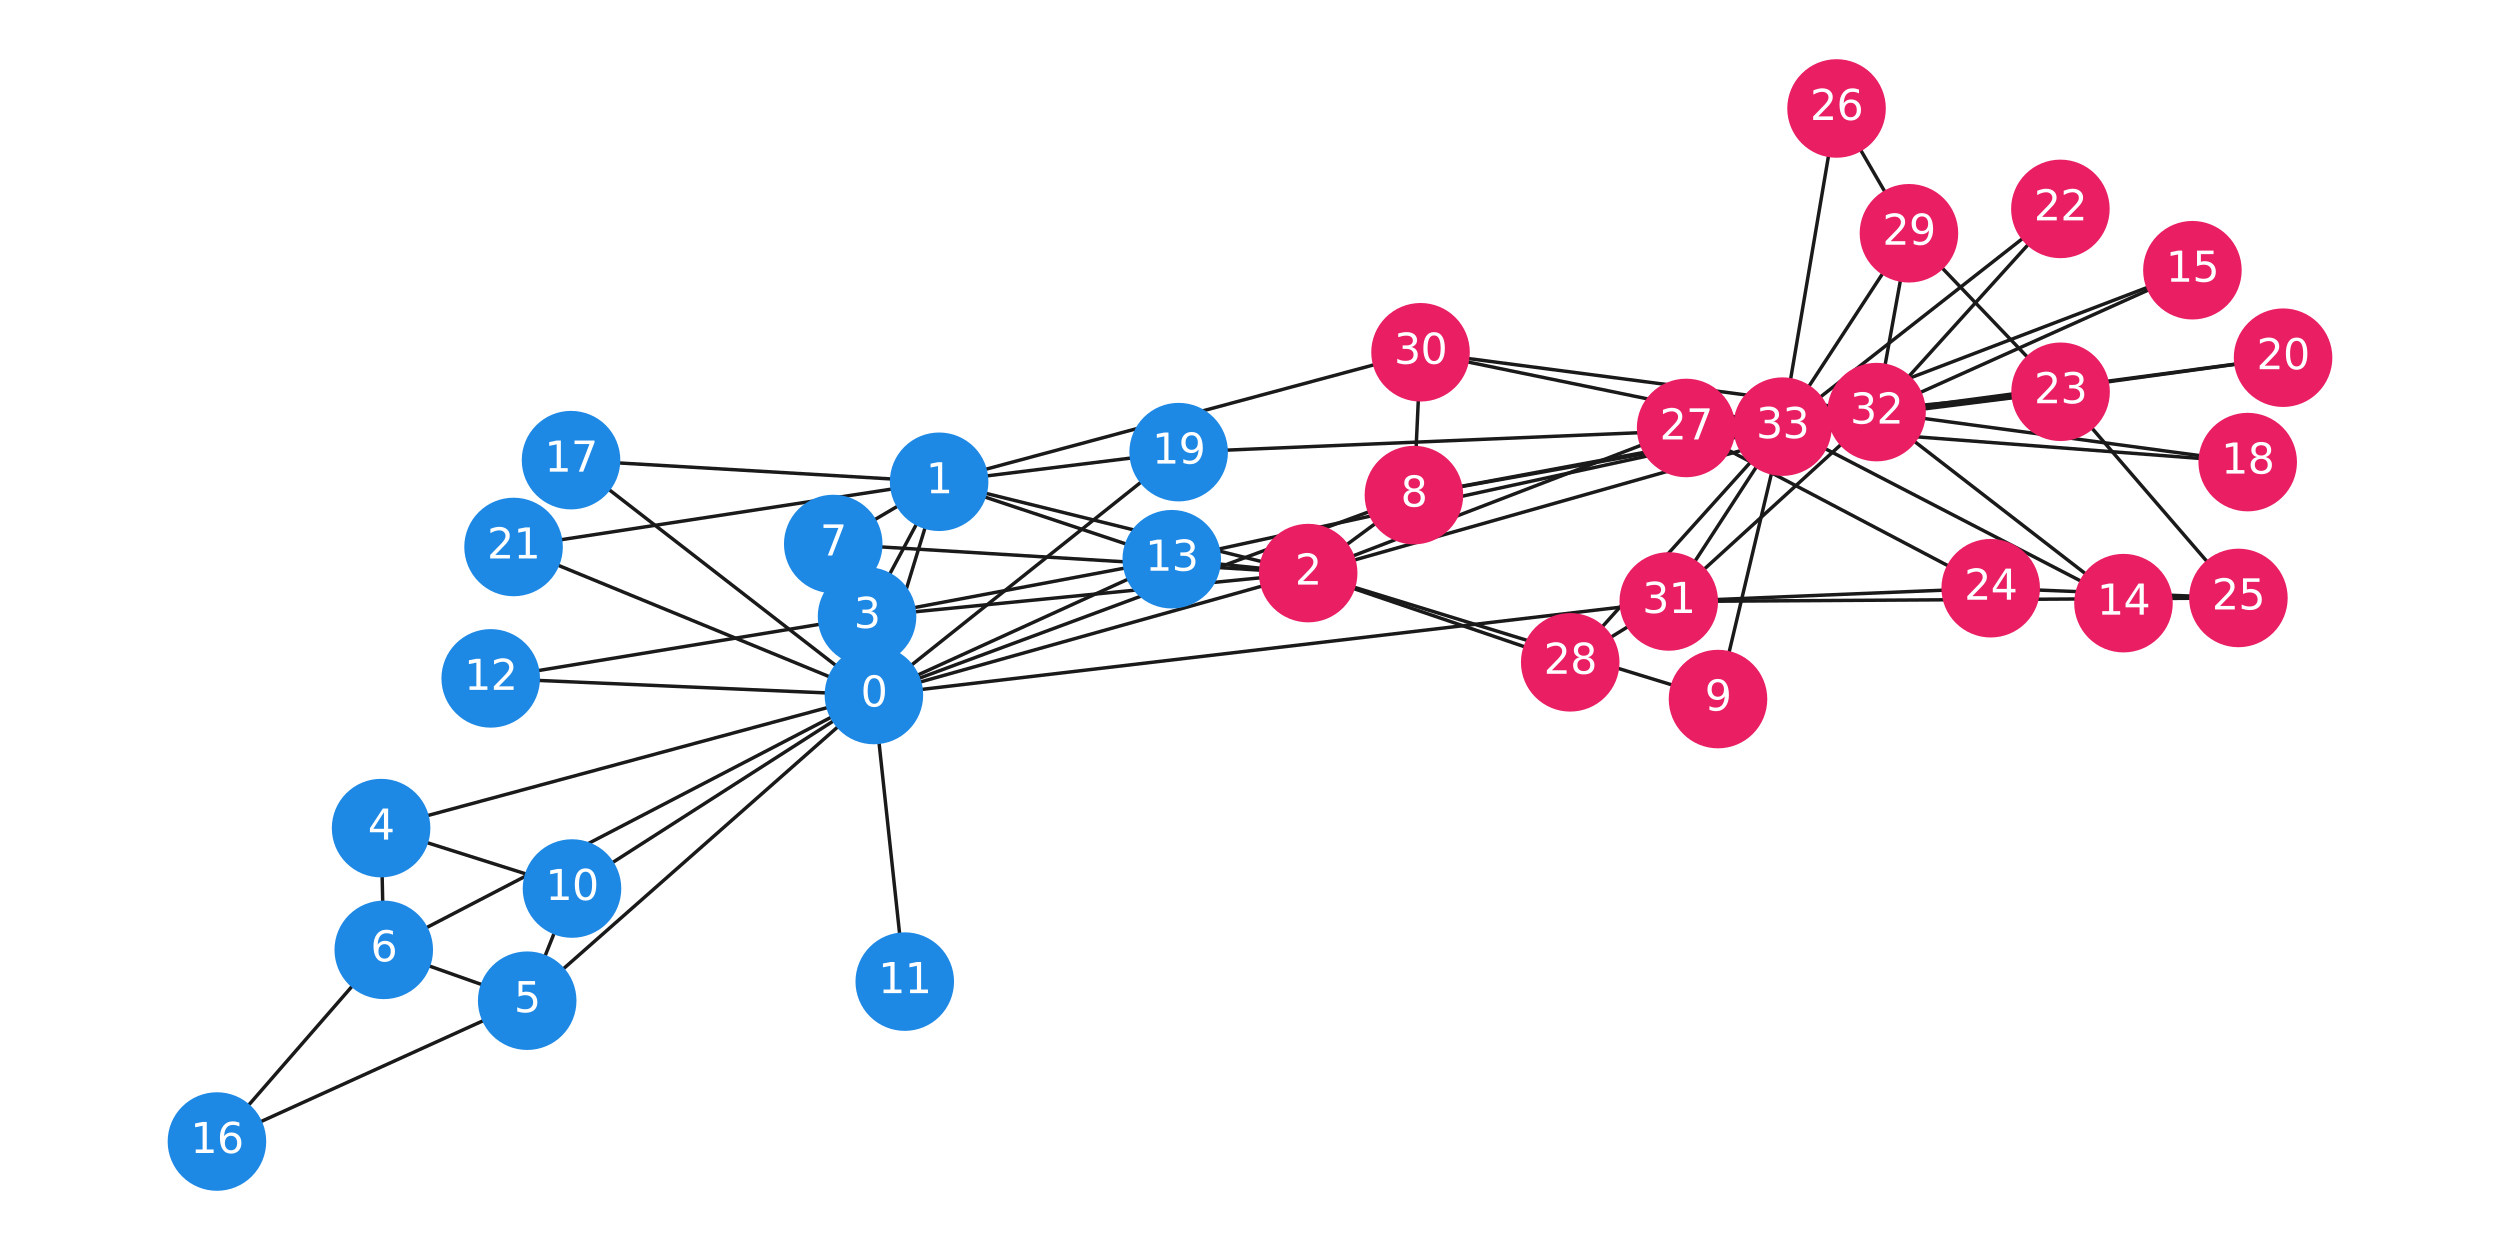 <?xml version="1.0" encoding="utf-8" standalone="no"?>
<!DOCTYPE svg PUBLIC "-//W3C//DTD SVG 1.1//EN"
  "http://www.w3.org/Graphics/SVG/1.1/DTD/svg11.dtd">
<svg xmlns:xlink="http://www.w3.org/1999/xlink" width="720pt" height="360pt" viewBox="0 0 720 360" xmlns="http://www.w3.org/2000/svg" version="1.1">
 <defs>
  <style type="text/css">*{stroke-linejoin: round; stroke-linecap: butt}</style>
 </defs>
 <g id="figure_1">
  <g id="patch_1">
   <path d="M 0 360 
L 720 360 
L 720 0 
L 0 0 
z
" style="fill: #ffffff"/>
  </g>
  <g id="axes_1">
   <g id="LineCollection_1">
    <path d="M 251.683 200.162 
L 270.469 138.753 
" clip-path="url(#p9461ed082f)" style="fill: none; stroke: #1a1a1a"/>
    <path d="M 251.683 200.162 
L 376.754 165.051 
" clip-path="url(#p9461ed082f)" style="fill: none; stroke: #1a1a1a"/>
    <path d="M 251.683 200.162 
L 249.71 177.544 
" clip-path="url(#p9461ed082f)" style="fill: none; stroke: #1a1a1a"/>
    <path d="M 251.683 200.162 
L 109.756 238.497 
" clip-path="url(#p9461ed082f)" style="fill: none; stroke: #1a1a1a"/>
    <path d="M 251.683 200.162 
L 151.832 288.202 
" clip-path="url(#p9461ed082f)" style="fill: none; stroke: #1a1a1a"/>
    <path d="M 251.683 200.162 
L 110.523 273.561 
" clip-path="url(#p9461ed082f)" style="fill: none; stroke: #1a1a1a"/>
    <path d="M 251.683 200.162 
L 239.973 156.676 
" clip-path="url(#p9461ed082f)" style="fill: none; stroke: #1a1a1a"/>
    <path d="M 251.683 200.162 
L 407.208 142.585 
" clip-path="url(#p9461ed082f)" style="fill: none; stroke: #1a1a1a"/>
    <path d="M 251.683 200.162 
L 164.734 255.897 
" clip-path="url(#p9461ed082f)" style="fill: none; stroke: #1a1a1a"/>
    <path d="M 251.683 200.162 
L 260.571 282.703 
" clip-path="url(#p9461ed082f)" style="fill: none; stroke: #1a1a1a"/>
    <path d="M 251.683 200.162 
L 141.327 195.373 
" clip-path="url(#p9461ed082f)" style="fill: none; stroke: #1a1a1a"/>
    <path d="M 251.683 200.162 
L 337.463 161.056 
" clip-path="url(#p9461ed082f)" style="fill: none; stroke: #1a1a1a"/>
    <path d="M 251.683 200.162 
L 164.458 132.522 
" clip-path="url(#p9461ed082f)" style="fill: none; stroke: #1a1a1a"/>
    <path d="M 251.683 200.162 
L 339.45 130.215 
" clip-path="url(#p9461ed082f)" style="fill: none; stroke: #1a1a1a"/>
    <path d="M 251.683 200.162 
L 147.906 157.53 
" clip-path="url(#p9461ed082f)" style="fill: none; stroke: #1a1a1a"/>
    <path d="M 251.683 200.162 
L 480.603 173.225 
" clip-path="url(#p9461ed082f)" style="fill: none; stroke: #1a1a1a"/>
    <path d="M 270.469 138.753 
L 376.754 165.051 
" clip-path="url(#p9461ed082f)" style="fill: none; stroke: #1a1a1a"/>
    <path d="M 270.469 138.753 
L 249.71 177.544 
" clip-path="url(#p9461ed082f)" style="fill: none; stroke: #1a1a1a"/>
    <path d="M 270.469 138.753 
L 239.973 156.676 
" clip-path="url(#p9461ed082f)" style="fill: none; stroke: #1a1a1a"/>
    <path d="M 270.469 138.753 
L 337.463 161.056 
" clip-path="url(#p9461ed082f)" style="fill: none; stroke: #1a1a1a"/>
    <path d="M 270.469 138.753 
L 164.458 132.522 
" clip-path="url(#p9461ed082f)" style="fill: none; stroke: #1a1a1a"/>
    <path d="M 270.469 138.753 
L 339.45 130.215 
" clip-path="url(#p9461ed082f)" style="fill: none; stroke: #1a1a1a"/>
    <path d="M 270.469 138.753 
L 147.906 157.53 
" clip-path="url(#p9461ed082f)" style="fill: none; stroke: #1a1a1a"/>
    <path d="M 270.469 138.753 
L 409.114 101.454 
" clip-path="url(#p9461ed082f)" style="fill: none; stroke: #1a1a1a"/>
    <path d="M 376.754 165.051 
L 249.71 177.544 
" clip-path="url(#p9461ed082f)" style="fill: none; stroke: #1a1a1a"/>
    <path d="M 376.754 165.051 
L 239.973 156.676 
" clip-path="url(#p9461ed082f)" style="fill: none; stroke: #1a1a1a"/>
    <path d="M 376.754 165.051 
L 407.208 142.585 
" clip-path="url(#p9461ed082f)" style="fill: none; stroke: #1a1a1a"/>
    <path d="M 376.754 165.051 
L 494.786 201.332 
" clip-path="url(#p9461ed082f)" style="fill: none; stroke: #1a1a1a"/>
    <path d="M 376.754 165.051 
L 337.463 161.056 
" clip-path="url(#p9461ed082f)" style="fill: none; stroke: #1a1a1a"/>
    <path d="M 376.754 165.051 
L 485.606 123.253 
" clip-path="url(#p9461ed082f)" style="fill: none; stroke: #1a1a1a"/>
    <path d="M 376.754 165.051 
L 452.223 190.749 
" clip-path="url(#p9461ed082f)" style="fill: none; stroke: #1a1a1a"/>
    <path d="M 376.754 165.051 
L 540.449 118.684 
" clip-path="url(#p9461ed082f)" style="fill: none; stroke: #1a1a1a"/>
    <path d="M 249.71 177.544 
L 239.973 156.676 
" clip-path="url(#p9461ed082f)" style="fill: none; stroke: #1a1a1a"/>
    <path d="M 249.71 177.544 
L 141.327 195.373 
" clip-path="url(#p9461ed082f)" style="fill: none; stroke: #1a1a1a"/>
    <path d="M 249.71 177.544 
L 337.463 161.056 
" clip-path="url(#p9461ed082f)" style="fill: none; stroke: #1a1a1a"/>
    <path d="M 109.756 238.497 
L 110.523 273.561 
" clip-path="url(#p9461ed082f)" style="fill: none; stroke: #1a1a1a"/>
    <path d="M 109.756 238.497 
L 164.734 255.897 
" clip-path="url(#p9461ed082f)" style="fill: none; stroke: #1a1a1a"/>
    <path d="M 151.832 288.202 
L 110.523 273.561 
" clip-path="url(#p9461ed082f)" style="fill: none; stroke: #1a1a1a"/>
    <path d="M 151.832 288.202 
L 164.734 255.897 
" clip-path="url(#p9461ed082f)" style="fill: none; stroke: #1a1a1a"/>
    <path d="M 151.832 288.202 
L 62.479 328.76 
" clip-path="url(#p9461ed082f)" style="fill: none; stroke: #1a1a1a"/>
    <path d="M 110.523 273.561 
L 62.479 328.76 
" clip-path="url(#p9461ed082f)" style="fill: none; stroke: #1a1a1a"/>
    <path d="M 407.208 142.585 
L 409.114 101.454 
" clip-path="url(#p9461ed082f)" style="fill: none; stroke: #1a1a1a"/>
    <path d="M 407.208 142.585 
L 540.449 118.684 
" clip-path="url(#p9461ed082f)" style="fill: none; stroke: #1a1a1a"/>
    <path d="M 407.208 142.585 
L 513.378 122.869 
" clip-path="url(#p9461ed082f)" style="fill: none; stroke: #1a1a1a"/>
    <path d="M 494.786 201.332 
L 513.378 122.869 
" clip-path="url(#p9461ed082f)" style="fill: none; stroke: #1a1a1a"/>
    <path d="M 337.463 161.056 
L 513.378 122.869 
" clip-path="url(#p9461ed082f)" style="fill: none; stroke: #1a1a1a"/>
    <path d="M 611.562 173.708 
L 540.449 118.684 
" clip-path="url(#p9461ed082f)" style="fill: none; stroke: #1a1a1a"/>
    <path d="M 611.562 173.708 
L 513.378 122.869 
" clip-path="url(#p9461ed082f)" style="fill: none; stroke: #1a1a1a"/>
    <path d="M 631.415 77.822 
L 540.449 118.684 
" clip-path="url(#p9461ed082f)" style="fill: none; stroke: #1a1a1a"/>
    <path d="M 631.415 77.822 
L 513.378 122.869 
" clip-path="url(#p9461ed082f)" style="fill: none; stroke: #1a1a1a"/>
    <path d="M 647.338 133.084 
L 540.449 118.684 
" clip-path="url(#p9461ed082f)" style="fill: none; stroke: #1a1a1a"/>
    <path d="M 647.338 133.084 
L 513.378 122.869 
" clip-path="url(#p9461ed082f)" style="fill: none; stroke: #1a1a1a"/>
    <path d="M 339.45 130.215 
L 513.378 122.869 
" clip-path="url(#p9461ed082f)" style="fill: none; stroke: #1a1a1a"/>
    <path d="M 657.521 103.018 
L 540.449 118.684 
" clip-path="url(#p9461ed082f)" style="fill: none; stroke: #1a1a1a"/>
    <path d="M 657.521 103.018 
L 513.378 122.869 
" clip-path="url(#p9461ed082f)" style="fill: none; stroke: #1a1a1a"/>
    <path d="M 593.391 60.165 
L 540.449 118.684 
" clip-path="url(#p9461ed082f)" style="fill: none; stroke: #1a1a1a"/>
    <path d="M 593.391 60.165 
L 513.378 122.869 
" clip-path="url(#p9461ed082f)" style="fill: none; stroke: #1a1a1a"/>
    <path d="M 593.446 112.833 
L 644.661 172.21 
" clip-path="url(#p9461ed082f)" style="fill: none; stroke: #1a1a1a"/>
    <path d="M 593.446 112.833 
L 485.606 123.253 
" clip-path="url(#p9461ed082f)" style="fill: none; stroke: #1a1a1a"/>
    <path d="M 593.446 112.833 
L 549.778 67.182 
" clip-path="url(#p9461ed082f)" style="fill: none; stroke: #1a1a1a"/>
    <path d="M 593.446 112.833 
L 540.449 118.684 
" clip-path="url(#p9461ed082f)" style="fill: none; stroke: #1a1a1a"/>
    <path d="M 593.446 112.833 
L 513.378 122.869 
" clip-path="url(#p9461ed082f)" style="fill: none; stroke: #1a1a1a"/>
    <path d="M 573.321 169.404 
L 644.661 172.21 
" clip-path="url(#p9461ed082f)" style="fill: none; stroke: #1a1a1a"/>
    <path d="M 573.321 169.404 
L 485.606 123.253 
" clip-path="url(#p9461ed082f)" style="fill: none; stroke: #1a1a1a"/>
    <path d="M 573.321 169.404 
L 480.603 173.225 
" clip-path="url(#p9461ed082f)" style="fill: none; stroke: #1a1a1a"/>
    <path d="M 644.661 172.21 
L 480.603 173.225 
" clip-path="url(#p9461ed082f)" style="fill: none; stroke: #1a1a1a"/>
    <path d="M 528.925 31.24 
L 549.778 67.182 
" clip-path="url(#p9461ed082f)" style="fill: none; stroke: #1a1a1a"/>
    <path d="M 528.925 31.24 
L 513.378 122.869 
" clip-path="url(#p9461ed082f)" style="fill: none; stroke: #1a1a1a"/>
    <path d="M 485.606 123.253 
L 513.378 122.869 
" clip-path="url(#p9461ed082f)" style="fill: none; stroke: #1a1a1a"/>
    <path d="M 452.223 190.749 
L 480.603 173.225 
" clip-path="url(#p9461ed082f)" style="fill: none; stroke: #1a1a1a"/>
    <path d="M 452.223 190.749 
L 513.378 122.869 
" clip-path="url(#p9461ed082f)" style="fill: none; stroke: #1a1a1a"/>
    <path d="M 549.778 67.182 
L 540.449 118.684 
" clip-path="url(#p9461ed082f)" style="fill: none; stroke: #1a1a1a"/>
    <path d="M 549.778 67.182 
L 513.378 122.869 
" clip-path="url(#p9461ed082f)" style="fill: none; stroke: #1a1a1a"/>
    <path d="M 409.114 101.454 
L 540.449 118.684 
" clip-path="url(#p9461ed082f)" style="fill: none; stroke: #1a1a1a"/>
    <path d="M 409.114 101.454 
L 513.378 122.869 
" clip-path="url(#p9461ed082f)" style="fill: none; stroke: #1a1a1a"/>
    <path d="M 480.603 173.225 
L 540.449 118.684 
" clip-path="url(#p9461ed082f)" style="fill: none; stroke: #1a1a1a"/>
    <path d="M 480.603 173.225 
L 513.378 122.869 
" clip-path="url(#p9461ed082f)" style="fill: none; stroke: #1a1a1a"/>
    <path d="M 540.449 118.684 
L 513.378 122.869 
" clip-path="url(#p9461ed082f)" style="fill: none; stroke: #1a1a1a"/>
   </g>
   <g id="PathCollection_1">
    <defs>
     <path id="C0_0_7aa4ff04bd" d="M 0 13.693 
C 3.631 13.693 7.115 12.25 9.682 9.682 
C 12.25 7.115 13.693 3.631 13.693 -0 
C 13.693 -3.631 12.25 -7.115 9.682 -9.682 
C 7.115 -12.25 3.631 -13.693 0 -13.693 
C -3.631 -13.693 -7.115 -12.25 -9.682 -9.682 
C -12.25 -7.115 -13.693 -3.631 -13.693 0 
C -13.693 3.631 -12.25 7.115 -9.682 9.682 
C -7.115 12.25 -3.631 13.693 0 13.693 
z
"/>
    </defs>
    <g clip-path="url(#p9461ed082f)">
     <use xlink:href="#C0_0_7aa4ff04bd" x="251.683" y="200.162" style="fill: #1e88e5; stroke: #1e88e5"/>
    </g>
    <g clip-path="url(#p9461ed082f)">
     <use xlink:href="#C0_0_7aa4ff04bd" x="270.469" y="138.753" style="fill: #1e88e5; stroke: #1e88e5"/>
    </g>
    <g clip-path="url(#p9461ed082f)">
     <use xlink:href="#C0_0_7aa4ff04bd" x="376.754" y="165.051" style="fill: #e91e63; stroke: #e91e63"/>
    </g>
    <g clip-path="url(#p9461ed082f)">
     <use xlink:href="#C0_0_7aa4ff04bd" x="249.71" y="177.544" style="fill: #1e88e5; stroke: #1e88e5"/>
    </g>
    <g clip-path="url(#p9461ed082f)">
     <use xlink:href="#C0_0_7aa4ff04bd" x="109.756" y="238.497" style="fill: #1e88e5; stroke: #1e88e5"/>
    </g>
    <g clip-path="url(#p9461ed082f)">
     <use xlink:href="#C0_0_7aa4ff04bd" x="151.832" y="288.202" style="fill: #1e88e5; stroke: #1e88e5"/>
    </g>
    <g clip-path="url(#p9461ed082f)">
     <use xlink:href="#C0_0_7aa4ff04bd" x="110.523" y="273.561" style="fill: #1e88e5; stroke: #1e88e5"/>
    </g>
    <g clip-path="url(#p9461ed082f)">
     <use xlink:href="#C0_0_7aa4ff04bd" x="239.973" y="156.676" style="fill: #1e88e5; stroke: #1e88e5"/>
    </g>
    <g clip-path="url(#p9461ed082f)">
     <use xlink:href="#C0_0_7aa4ff04bd" x="407.208" y="142.585" style="fill: #e91e63; stroke: #e91e63"/>
    </g>
    <g clip-path="url(#p9461ed082f)">
     <use xlink:href="#C0_0_7aa4ff04bd" x="494.786" y="201.332" style="fill: #e91e63; stroke: #e91e63"/>
    </g>
    <g clip-path="url(#p9461ed082f)">
     <use xlink:href="#C0_0_7aa4ff04bd" x="164.734" y="255.897" style="fill: #1e88e5; stroke: #1e88e5"/>
    </g>
    <g clip-path="url(#p9461ed082f)">
     <use xlink:href="#C0_0_7aa4ff04bd" x="260.571" y="282.703" style="fill: #1e88e5; stroke: #1e88e5"/>
    </g>
    <g clip-path="url(#p9461ed082f)">
     <use xlink:href="#C0_0_7aa4ff04bd" x="141.327" y="195.373" style="fill: #1e88e5; stroke: #1e88e5"/>
    </g>
    <g clip-path="url(#p9461ed082f)">
     <use xlink:href="#C0_0_7aa4ff04bd" x="337.463" y="161.056" style="fill: #1e88e5; stroke: #1e88e5"/>
    </g>
    <g clip-path="url(#p9461ed082f)">
     <use xlink:href="#C0_0_7aa4ff04bd" x="611.562" y="173.708" style="fill: #e91e63; stroke: #e91e63"/>
    </g>
    <g clip-path="url(#p9461ed082f)">
     <use xlink:href="#C0_0_7aa4ff04bd" x="631.415" y="77.822" style="fill: #e91e63; stroke: #e91e63"/>
    </g>
    <g clip-path="url(#p9461ed082f)">
     <use xlink:href="#C0_0_7aa4ff04bd" x="62.479" y="328.76" style="fill: #1e88e5; stroke: #1e88e5"/>
    </g>
    <g clip-path="url(#p9461ed082f)">
     <use xlink:href="#C0_0_7aa4ff04bd" x="164.458" y="132.522" style="fill: #1e88e5; stroke: #1e88e5"/>
    </g>
    <g clip-path="url(#p9461ed082f)">
     <use xlink:href="#C0_0_7aa4ff04bd" x="647.338" y="133.084" style="fill: #e91e63; stroke: #e91e63"/>
    </g>
    <g clip-path="url(#p9461ed082f)">
     <use xlink:href="#C0_0_7aa4ff04bd" x="339.45" y="130.215" style="fill: #1e88e5; stroke: #1e88e5"/>
    </g>
    <g clip-path="url(#p9461ed082f)">
     <use xlink:href="#C0_0_7aa4ff04bd" x="657.521" y="103.018" style="fill: #e91e63; stroke: #e91e63"/>
    </g>
    <g clip-path="url(#p9461ed082f)">
     <use xlink:href="#C0_0_7aa4ff04bd" x="147.906" y="157.53" style="fill: #1e88e5; stroke: #1e88e5"/>
    </g>
    <g clip-path="url(#p9461ed082f)">
     <use xlink:href="#C0_0_7aa4ff04bd" x="593.391" y="60.165" style="fill: #e91e63; stroke: #e91e63"/>
    </g>
    <g clip-path="url(#p9461ed082f)">
     <use xlink:href="#C0_0_7aa4ff04bd" x="593.446" y="112.833" style="fill: #e91e63; stroke: #e91e63"/>
    </g>
    <g clip-path="url(#p9461ed082f)">
     <use xlink:href="#C0_0_7aa4ff04bd" x="573.321" y="169.404" style="fill: #e91e63; stroke: #e91e63"/>
    </g>
    <g clip-path="url(#p9461ed082f)">
     <use xlink:href="#C0_0_7aa4ff04bd" x="644.661" y="172.21" style="fill: #e91e63; stroke: #e91e63"/>
    </g>
    <g clip-path="url(#p9461ed082f)">
     <use xlink:href="#C0_0_7aa4ff04bd" x="528.925" y="31.24" style="fill: #e91e63; stroke: #e91e63"/>
    </g>
    <g clip-path="url(#p9461ed082f)">
     <use xlink:href="#C0_0_7aa4ff04bd" x="485.606" y="123.253" style="fill: #e91e63; stroke: #e91e63"/>
    </g>
    <g clip-path="url(#p9461ed082f)">
     <use xlink:href="#C0_0_7aa4ff04bd" x="452.223" y="190.749" style="fill: #e91e63; stroke: #e91e63"/>
    </g>
    <g clip-path="url(#p9461ed082f)">
     <use xlink:href="#C0_0_7aa4ff04bd" x="549.778" y="67.182" style="fill: #e91e63; stroke: #e91e63"/>
    </g>
    <g clip-path="url(#p9461ed082f)">
     <use xlink:href="#C0_0_7aa4ff04bd" x="409.114" y="101.454" style="fill: #e91e63; stroke: #e91e63"/>
    </g>
    <g clip-path="url(#p9461ed082f)">
     <use xlink:href="#C0_0_7aa4ff04bd" x="480.603" y="173.225" style="fill: #e91e63; stroke: #e91e63"/>
    </g>
    <g clip-path="url(#p9461ed082f)">
     <use xlink:href="#C0_0_7aa4ff04bd" x="540.449" y="118.684" style="fill: #e91e63; stroke: #e91e63"/>
    </g>
    <g clip-path="url(#p9461ed082f)">
     <use xlink:href="#C0_0_7aa4ff04bd" x="513.378" y="122.869" style="fill: #e91e63; stroke: #e91e63"/>
    </g>
   </g>
   <g id="text_1">
    <g clip-path="url(#p9461ed082f)">
     <!-- 0 -->
     <g style="fill: #ffffff" transform="translate(247.866 203.474) scale(0.12 -0.12)">
      <defs>
       <path id="DejaVuSans-30" d="M 2034 4250 
Q 1547 4250 1301 3770 
Q 1056 3291 1056 2328 
Q 1056 1369 1301 889 
Q 1547 409 2034 409 
Q 2525 409 2770 889 
Q 3016 1369 3016 2328 
Q 3016 3291 2770 3770 
Q 2525 4250 2034 4250 
z
M 2034 4750 
Q 2819 4750 3233 4129 
Q 3647 3509 3647 2328 
Q 3647 1150 3233 529 
Q 2819 -91 2034 -91 
Q 1250 -91 836 529 
Q 422 1150 422 2328 
Q 422 3509 836 4129 
Q 1250 4750 2034 4750 
z
" transform="scale(0.016)"/>
      </defs>
      <use xlink:href="#DejaVuSans-30"/>
     </g>
    </g>
   </g>
   <g id="text_2">
    <g clip-path="url(#p9461ed082f)">
     <!-- 1 -->
     <g style="fill: #ffffff" transform="translate(266.652 142.064) scale(0.12 -0.12)">
      <defs>
       <path id="DejaVuSans-31" d="M 794 531 
L 1825 531 
L 1825 4091 
L 703 3866 
L 703 4441 
L 1819 4666 
L 2450 4666 
L 2450 531 
L 3481 531 
L 3481 0 
L 794 0 
L 794 531 
z
" transform="scale(0.016)"/>
      </defs>
      <use xlink:href="#DejaVuSans-31"/>
     </g>
    </g>
   </g>
   <g id="text_3">
    <g clip-path="url(#p9461ed082f)">
     <!-- 2 -->
     <g style="fill: #ffffff" transform="translate(372.936 168.362) scale(0.12 -0.12)">
      <defs>
       <path id="DejaVuSans-32" d="M 1228 531 
L 3431 531 
L 3431 0 
L 469 0 
L 469 531 
Q 828 903 1448 1529 
Q 2069 2156 2228 2338 
Q 2531 2678 2651 2914 
Q 2772 3150 2772 3378 
Q 2772 3750 2511 3984 
Q 2250 4219 1831 4219 
Q 1534 4219 1204 4116 
Q 875 4013 500 3803 
L 500 4441 
Q 881 4594 1212 4672 
Q 1544 4750 1819 4750 
Q 2544 4750 2975 4387 
Q 3406 4025 3406 3419 
Q 3406 3131 3298 2873 
Q 3191 2616 2906 2266 
Q 2828 2175 2409 1742 
Q 1991 1309 1228 531 
z
" transform="scale(0.016)"/>
      </defs>
      <use xlink:href="#DejaVuSans-32"/>
     </g>
    </g>
   </g>
   <g id="text_4">
    <g clip-path="url(#p9461ed082f)">
     <!-- 3 -->
     <g style="fill: #ffffff" transform="translate(245.893 180.855) scale(0.12 -0.12)">
      <defs>
       <path id="DejaVuSans-33" d="M 2597 2516 
Q 3050 2419 3304 2112 
Q 3559 1806 3559 1356 
Q 3559 666 3084 287 
Q 2609 -91 1734 -91 
Q 1441 -91 1130 -33 
Q 819 25 488 141 
L 488 750 
Q 750 597 1062 519 
Q 1375 441 1716 441 
Q 2309 441 2620 675 
Q 2931 909 2931 1356 
Q 2931 1769 2642 2001 
Q 2353 2234 1838 2234 
L 1294 2234 
L 1294 2753 
L 1863 2753 
Q 2328 2753 2575 2939 
Q 2822 3125 2822 3475 
Q 2822 3834 2567 4026 
Q 2313 4219 1838 4219 
Q 1578 4219 1281 4162 
Q 984 4106 628 3988 
L 628 4550 
Q 988 4650 1302 4700 
Q 1616 4750 1894 4750 
Q 2613 4750 3031 4423 
Q 3450 4097 3450 3541 
Q 3450 3153 3228 2886 
Q 3006 2619 2597 2516 
z
" transform="scale(0.016)"/>
      </defs>
      <use xlink:href="#DejaVuSans-33"/>
     </g>
    </g>
   </g>
   <g id="text_5">
    <g clip-path="url(#p9461ed082f)">
     <!-- 4 -->
     <g style="fill: #ffffff" transform="translate(105.938 241.808) scale(0.12 -0.12)">
      <defs>
       <path id="DejaVuSans-34" d="M 2419 4116 
L 825 1625 
L 2419 1625 
L 2419 4116 
z
M 2253 4666 
L 3047 4666 
L 3047 1625 
L 3713 1625 
L 3713 1100 
L 3047 1100 
L 3047 0 
L 2419 0 
L 2419 1100 
L 313 1100 
L 313 1709 
L 2253 4666 
z
" transform="scale(0.016)"/>
      </defs>
      <use xlink:href="#DejaVuSans-34"/>
     </g>
    </g>
   </g>
   <g id="text_6">
    <g clip-path="url(#p9461ed082f)">
     <!-- 5 -->
     <g style="fill: #ffffff" transform="translate(148.015 291.513) scale(0.12 -0.12)">
      <defs>
       <path id="DejaVuSans-35" d="M 691 4666 
L 3169 4666 
L 3169 4134 
L 1269 4134 
L 1269 2991 
Q 1406 3038 1543 3061 
Q 1681 3084 1819 3084 
Q 2600 3084 3056 2656 
Q 3513 2228 3513 1497 
Q 3513 744 3044 326 
Q 2575 -91 1722 -91 
Q 1428 -91 1123 -41 
Q 819 9 494 109 
L 494 744 
Q 775 591 1075 516 
Q 1375 441 1709 441 
Q 2250 441 2565 725 
Q 2881 1009 2881 1497 
Q 2881 1984 2565 2268 
Q 2250 2553 1709 2553 
Q 1456 2553 1204 2497 
Q 953 2441 691 2322 
L 691 4666 
z
" transform="scale(0.016)"/>
      </defs>
      <use xlink:href="#DejaVuSans-35"/>
     </g>
    </g>
   </g>
   <g id="text_7">
    <g clip-path="url(#p9461ed082f)">
     <!-- 6 -->
     <g style="fill: #ffffff" transform="translate(106.706 276.872) scale(0.12 -0.12)">
      <defs>
       <path id="DejaVuSans-36" d="M 2113 2584 
Q 1688 2584 1439 2293 
Q 1191 2003 1191 1497 
Q 1191 994 1439 701 
Q 1688 409 2113 409 
Q 2538 409 2786 701 
Q 3034 994 3034 1497 
Q 3034 2003 2786 2293 
Q 2538 2584 2113 2584 
z
M 3366 4563 
L 3366 3988 
Q 3128 4100 2886 4159 
Q 2644 4219 2406 4219 
Q 1781 4219 1451 3797 
Q 1122 3375 1075 2522 
Q 1259 2794 1537 2939 
Q 1816 3084 2150 3084 
Q 2853 3084 3261 2657 
Q 3669 2231 3669 1497 
Q 3669 778 3244 343 
Q 2819 -91 2113 -91 
Q 1303 -91 875 529 
Q 447 1150 447 2328 
Q 447 3434 972 4092 
Q 1497 4750 2381 4750 
Q 2619 4750 2861 4703 
Q 3103 4656 3366 4563 
z
" transform="scale(0.016)"/>
      </defs>
      <use xlink:href="#DejaVuSans-36"/>
     </g>
    </g>
   </g>
   <g id="text_8">
    <g clip-path="url(#p9461ed082f)">
     <!-- 7 -->
     <g style="fill: #ffffff" transform="translate(236.156 159.987) scale(0.12 -0.12)">
      <defs>
       <path id="DejaVuSans-37" d="M 525 4666 
L 3525 4666 
L 3525 4397 
L 1831 0 
L 1172 0 
L 2766 4134 
L 525 4134 
L 525 4666 
z
" transform="scale(0.016)"/>
      </defs>
      <use xlink:href="#DejaVuSans-37"/>
     </g>
    </g>
   </g>
   <g id="text_9">
    <g clip-path="url(#p9461ed082f)">
     <!-- 8 -->
     <g style="fill: #ffffff" transform="translate(403.39 145.896) scale(0.12 -0.12)">
      <defs>
       <path id="DejaVuSans-38" d="M 2034 2216 
Q 1584 2216 1326 1975 
Q 1069 1734 1069 1313 
Q 1069 891 1326 650 
Q 1584 409 2034 409 
Q 2484 409 2743 651 
Q 3003 894 3003 1313 
Q 3003 1734 2745 1975 
Q 2488 2216 2034 2216 
z
M 1403 2484 
Q 997 2584 770 2862 
Q 544 3141 544 3541 
Q 544 4100 942 4425 
Q 1341 4750 2034 4750 
Q 2731 4750 3128 4425 
Q 3525 4100 3525 3541 
Q 3525 3141 3298 2862 
Q 3072 2584 2669 2484 
Q 3125 2378 3379 2068 
Q 3634 1759 3634 1313 
Q 3634 634 3220 271 
Q 2806 -91 2034 -91 
Q 1263 -91 848 271 
Q 434 634 434 1313 
Q 434 1759 690 2068 
Q 947 2378 1403 2484 
z
M 1172 3481 
Q 1172 3119 1398 2916 
Q 1625 2713 2034 2713 
Q 2441 2713 2670 2916 
Q 2900 3119 2900 3481 
Q 2900 3844 2670 4047 
Q 2441 4250 2034 4250 
Q 1625 4250 1398 4047 
Q 1172 3844 1172 3481 
z
" transform="scale(0.016)"/>
      </defs>
      <use xlink:href="#DejaVuSans-38"/>
     </g>
    </g>
   </g>
   <g id="text_10">
    <g clip-path="url(#p9461ed082f)">
     <!-- 9 -->
     <g style="fill: #ffffff" transform="translate(490.968 204.643) scale(0.12 -0.12)">
      <defs>
       <path id="DejaVuSans-39" d="M 703 97 
L 703 672 
Q 941 559 1184 500 
Q 1428 441 1663 441 
Q 2288 441 2617 861 
Q 2947 1281 2994 2138 
Q 2813 1869 2534 1725 
Q 2256 1581 1919 1581 
Q 1219 1581 811 2004 
Q 403 2428 403 3163 
Q 403 3881 828 4315 
Q 1253 4750 1959 4750 
Q 2769 4750 3195 4129 
Q 3622 3509 3622 2328 
Q 3622 1225 3098 567 
Q 2575 -91 1691 -91 
Q 1453 -91 1209 -44 
Q 966 3 703 97 
z
M 1959 2075 
Q 2384 2075 2632 2365 
Q 2881 2656 2881 3163 
Q 2881 3666 2632 3958 
Q 2384 4250 1959 4250 
Q 1534 4250 1286 3958 
Q 1038 3666 1038 3163 
Q 1038 2656 1286 2365 
Q 1534 2075 1959 2075 
z
" transform="scale(0.016)"/>
      </defs>
      <use xlink:href="#DejaVuSans-39"/>
     </g>
    </g>
   </g>
   <g id="text_11">
    <g clip-path="url(#p9461ed082f)">
     <!-- 10 -->
     <g style="fill: #ffffff" transform="translate(157.099 259.208) scale(0.12 -0.12)">
      <use xlink:href="#DejaVuSans-31"/>
      <use xlink:href="#DejaVuSans-30" x="63.623"/>
     </g>
    </g>
   </g>
   <g id="text_12">
    <g clip-path="url(#p9461ed082f)">
     <!-- 11 -->
     <g style="fill: #ffffff" transform="translate(252.936 286.014) scale(0.12 -0.12)">
      <use xlink:href="#DejaVuSans-31"/>
      <use xlink:href="#DejaVuSans-31" x="63.623"/>
     </g>
    </g>
   </g>
   <g id="text_13">
    <g clip-path="url(#p9461ed082f)">
     <!-- 12 -->
     <g style="fill: #ffffff" transform="translate(133.692 198.684) scale(0.12 -0.12)">
      <use xlink:href="#DejaVuSans-31"/>
      <use xlink:href="#DejaVuSans-32" x="63.623"/>
     </g>
    </g>
   </g>
   <g id="text_14">
    <g clip-path="url(#p9461ed082f)">
     <!-- 13 -->
     <g style="fill: #ffffff" transform="translate(329.828 164.367) scale(0.12 -0.12)">
      <use xlink:href="#DejaVuSans-31"/>
      <use xlink:href="#DejaVuSans-33" x="63.623"/>
     </g>
    </g>
   </g>
   <g id="text_15">
    <g clip-path="url(#p9461ed082f)">
     <!-- 14 -->
     <g style="fill: #ffffff" transform="translate(603.927 177.02) scale(0.12 -0.12)">
      <use xlink:href="#DejaVuSans-31"/>
      <use xlink:href="#DejaVuSans-34" x="63.623"/>
     </g>
    </g>
   </g>
   <g id="text_16">
    <g clip-path="url(#p9461ed082f)">
     <!-- 15 -->
     <g style="fill: #ffffff" transform="translate(623.78 81.134) scale(0.12 -0.12)">
      <use xlink:href="#DejaVuSans-31"/>
      <use xlink:href="#DejaVuSans-35" x="63.623"/>
     </g>
    </g>
   </g>
   <g id="text_17">
    <g clip-path="url(#p9461ed082f)">
     <!-- 16 -->
     <g style="fill: #ffffff" transform="translate(54.844 332.072) scale(0.12 -0.12)">
      <use xlink:href="#DejaVuSans-31"/>
      <use xlink:href="#DejaVuSans-36" x="63.623"/>
     </g>
    </g>
   </g>
   <g id="text_18">
    <g clip-path="url(#p9461ed082f)">
     <!-- 17 -->
     <g style="fill: #ffffff" transform="translate(156.823 135.833) scale(0.12 -0.12)">
      <use xlink:href="#DejaVuSans-31"/>
      <use xlink:href="#DejaVuSans-37" x="63.623"/>
     </g>
    </g>
   </g>
   <g id="text_19">
    <g clip-path="url(#p9461ed082f)">
     <!-- 18 -->
     <g style="fill: #ffffff" transform="translate(639.703 136.395) scale(0.12 -0.12)">
      <use xlink:href="#DejaVuSans-31"/>
      <use xlink:href="#DejaVuSans-38" x="63.623"/>
     </g>
    </g>
   </g>
   <g id="text_20">
    <g clip-path="url(#p9461ed082f)">
     <!-- 19 -->
     <g style="fill: #ffffff" transform="translate(331.815 133.526) scale(0.12 -0.12)">
      <use xlink:href="#DejaVuSans-31"/>
      <use xlink:href="#DejaVuSans-39" x="63.623"/>
     </g>
    </g>
   </g>
   <g id="text_21">
    <g clip-path="url(#p9461ed082f)">
     <!-- 20 -->
     <g style="fill: #ffffff" transform="translate(649.886 106.329) scale(0.12 -0.12)">
      <use xlink:href="#DejaVuSans-32"/>
      <use xlink:href="#DejaVuSans-30" x="63.623"/>
     </g>
    </g>
   </g>
   <g id="text_22">
    <g clip-path="url(#p9461ed082f)">
     <!-- 21 -->
     <g style="fill: #ffffff" transform="translate(140.271 160.841) scale(0.12 -0.12)">
      <use xlink:href="#DejaVuSans-32"/>
      <use xlink:href="#DejaVuSans-31" x="63.623"/>
     </g>
    </g>
   </g>
   <g id="text_23">
    <g clip-path="url(#p9461ed082f)">
     <!-- 22 -->
     <g style="fill: #ffffff" transform="translate(585.756 63.476) scale(0.12 -0.12)">
      <use xlink:href="#DejaVuSans-32"/>
      <use xlink:href="#DejaVuSans-32" x="63.623"/>
     </g>
    </g>
   </g>
   <g id="text_24">
    <g clip-path="url(#p9461ed082f)">
     <!-- 23 -->
     <g style="fill: #ffffff" transform="translate(585.811 116.144) scale(0.12 -0.12)">
      <use xlink:href="#DejaVuSans-32"/>
      <use xlink:href="#DejaVuSans-33" x="63.623"/>
     </g>
    </g>
   </g>
   <g id="text_25">
    <g clip-path="url(#p9461ed082f)">
     <!-- 24 -->
     <g style="fill: #ffffff" transform="translate(565.686 172.715) scale(0.12 -0.12)">
      <use xlink:href="#DejaVuSans-32"/>
      <use xlink:href="#DejaVuSans-34" x="63.623"/>
     </g>
    </g>
   </g>
   <g id="text_26">
    <g clip-path="url(#p9461ed082f)">
     <!-- 25 -->
     <g style="fill: #ffffff" transform="translate(637.026 175.521) scale(0.12 -0.12)">
      <use xlink:href="#DejaVuSans-32"/>
      <use xlink:href="#DejaVuSans-35" x="63.623"/>
     </g>
    </g>
   </g>
   <g id="text_27">
    <g clip-path="url(#p9461ed082f)">
     <!-- 26 -->
     <g style="fill: #ffffff" transform="translate(521.29 34.551) scale(0.12 -0.12)">
      <use xlink:href="#DejaVuSans-32"/>
      <use xlink:href="#DejaVuSans-36" x="63.623"/>
     </g>
    </g>
   </g>
   <g id="text_28">
    <g clip-path="url(#p9461ed082f)">
     <!-- 27 -->
     <g style="fill: #ffffff" transform="translate(477.971 126.565) scale(0.12 -0.12)">
      <use xlink:href="#DejaVuSans-32"/>
      <use xlink:href="#DejaVuSans-37" x="63.623"/>
     </g>
    </g>
   </g>
   <g id="text_29">
    <g clip-path="url(#p9461ed082f)">
     <!-- 28 -->
     <g style="fill: #ffffff" transform="translate(444.588 194.06) scale(0.12 -0.12)">
      <use xlink:href="#DejaVuSans-32"/>
      <use xlink:href="#DejaVuSans-38" x="63.623"/>
     </g>
    </g>
   </g>
   <g id="text_30">
    <g clip-path="url(#p9461ed082f)">
     <!-- 29 -->
     <g style="fill: #ffffff" transform="translate(542.143 70.493) scale(0.12 -0.12)">
      <use xlink:href="#DejaVuSans-32"/>
      <use xlink:href="#DejaVuSans-39" x="63.623"/>
     </g>
    </g>
   </g>
   <g id="text_31">
    <g clip-path="url(#p9461ed082f)">
     <!-- 30 -->
     <g style="fill: #ffffff" transform="translate(401.479 104.765) scale(0.12 -0.12)">
      <use xlink:href="#DejaVuSans-33"/>
      <use xlink:href="#DejaVuSans-30" x="63.623"/>
     </g>
    </g>
   </g>
   <g id="text_32">
    <g clip-path="url(#p9461ed082f)">
     <!-- 31 -->
     <g style="fill: #ffffff" transform="translate(472.968 176.536) scale(0.12 -0.12)">
      <use xlink:href="#DejaVuSans-33"/>
      <use xlink:href="#DejaVuSans-31" x="63.623"/>
     </g>
    </g>
   </g>
   <g id="text_33">
    <g clip-path="url(#p9461ed082f)">
     <!-- 32 -->
     <g style="fill: #ffffff" transform="translate(532.814 121.995) scale(0.12 -0.12)">
      <use xlink:href="#DejaVuSans-33"/>
      <use xlink:href="#DejaVuSans-32" x="63.623"/>
     </g>
    </g>
   </g>
   <g id="text_34">
    <g clip-path="url(#p9461ed082f)">
     <!-- 33 -->
     <g style="fill: #ffffff" transform="translate(505.743 126.181) scale(0.12 -0.12)">
      <use xlink:href="#DejaVuSans-33"/>
      <use xlink:href="#DejaVuSans-33" x="63.623"/>
     </g>
    </g>
   </g>
  </g>
 </g>
 <defs>
  <clipPath id="p9461ed082f">
   <rect x="0" y="0" width="720" height="360"/>
  </clipPath>
 </defs>
</svg>
